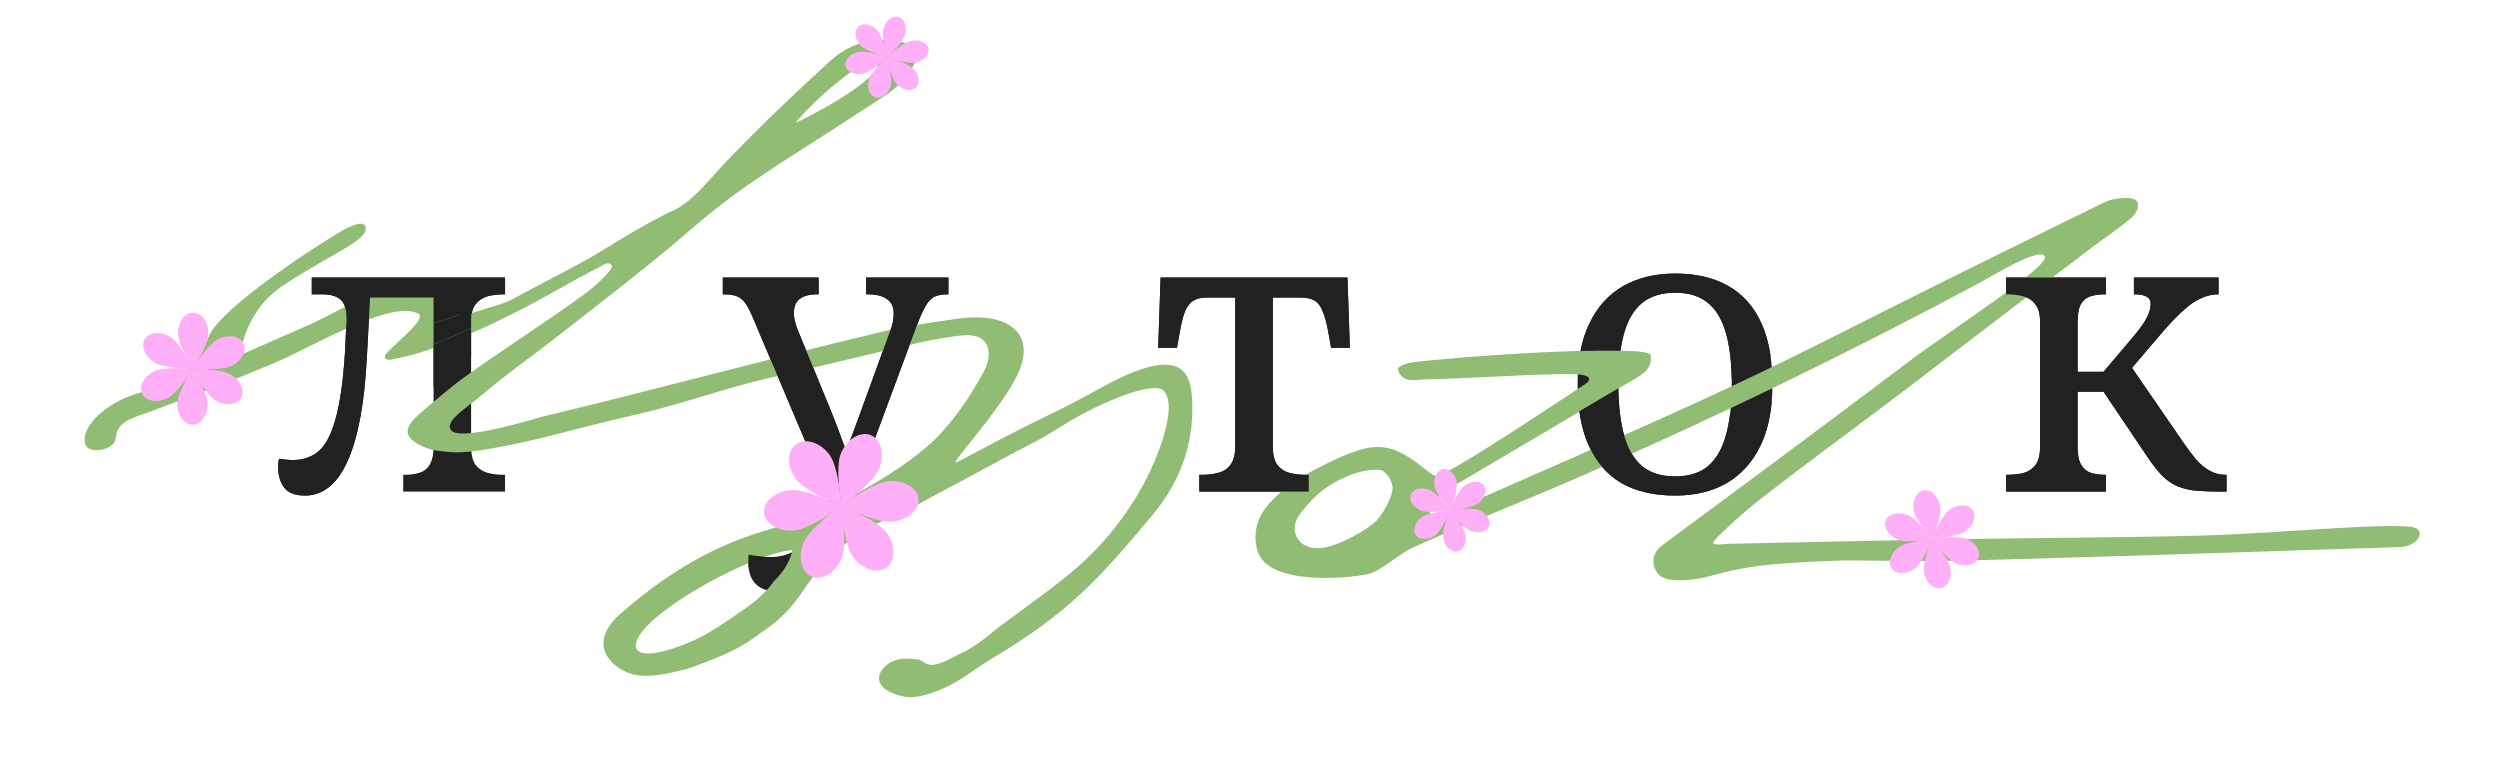 <svg width="750" height="230" viewBox="0 0 750 230" fill="none" xmlns="http://www.w3.org/2000/svg">
<path d="M601.838 147.473V142.441H602.197C603.874 142.441 605.432 142.281 606.869 141.962C608.387 141.562 609.625 140.764 610.583 139.566C611.542 138.368 612.021 136.531 612.021 134.055V96.678C612.021 94.202 611.542 92.405 610.583 91.287C609.705 90.089 608.507 89.29 606.989 88.891C605.472 88.492 603.874 88.292 602.197 88.292H601.838V83.26H631.788V88.292H631.428C629.831 88.292 628.393 88.492 627.116 88.891C625.918 89.29 624.959 90.089 624.24 91.287C623.601 92.485 623.282 94.282 623.282 96.678V111.533H631.069L639.694 101.35C642.011 98.635 643.488 96.558 644.127 95.12C644.846 93.683 645.205 92.405 645.205 91.287C645.205 90.169 644.806 89.41 644.007 89.011C643.209 88.531 641.931 88.292 640.174 88.292V83.26H665.571V88.292C663.654 88.292 661.817 88.731 660.06 89.61C658.303 90.408 656.546 91.646 654.789 93.323C653.032 94.921 651.075 96.957 648.919 99.433L637.059 113.33L638.017 108.059L654.909 132.617C656.267 134.614 657.584 136.371 658.862 137.889C660.14 139.326 661.498 140.444 662.935 141.243C664.373 142.042 665.93 142.441 667.608 142.441H667.967V147.473H666.29C662.935 147.473 660.14 147.353 657.904 147.113C655.747 146.794 653.871 146.235 652.273 145.436C650.756 144.637 649.318 143.479 647.961 141.962C646.603 140.444 645.085 138.408 643.408 135.852L631.069 117.523H623.282V134.055C623.282 136.451 623.641 138.248 624.36 139.446C625.079 140.644 626.037 141.443 627.235 141.842C628.513 142.241 629.911 142.441 631.428 142.441H631.788V147.473H601.838Z" fill="#212121"/>
<path d="M502.51 148.671C496.2 148.671 490.849 147.433 486.456 144.957C482.144 142.401 478.869 138.648 476.633 133.696C474.397 128.744 473.279 122.595 473.279 115.247C473.279 107.899 474.477 101.789 476.873 96.918C479.269 91.966 482.663 88.252 487.055 85.776C491.448 83.3 496.599 82.062 502.51 82.062C508.819 82.062 514.13 83.3 518.443 85.776C522.835 88.252 526.15 91.966 528.386 96.918C530.622 101.789 531.741 107.899 531.741 115.247C531.741 122.595 530.543 128.744 528.147 133.696C525.751 138.648 522.356 142.401 517.964 144.957C513.651 147.433 508.499 148.671 502.51 148.671ZM502.51 142.92C506.663 142.92 509.977 141.882 512.453 139.806C514.929 137.649 516.726 134.495 517.844 130.342C518.962 126.188 519.521 121.157 519.521 115.247C519.521 109.257 518.962 104.225 517.844 100.152C516.726 96.079 514.929 93.004 512.453 90.928C509.977 88.851 506.663 87.813 502.51 87.813C498.436 87.813 495.122 88.851 492.566 90.928C490.09 93.004 488.293 96.079 487.175 100.152C486.057 104.225 485.498 109.257 485.498 115.247C485.498 121.157 486.057 126.188 487.175 130.342C488.293 134.495 490.09 137.649 492.566 139.806C495.122 141.882 498.436 142.92 502.51 142.92Z" fill="#212121"/>
<path d="M359.796 147.473V142.441H360.754C362.512 142.441 364.109 142.241 365.546 141.842C367.064 141.443 368.262 140.644 369.14 139.446C370.099 138.168 370.578 136.291 370.578 133.815V89.25H362.312C360.475 89.25 359.037 89.57 357.999 90.209C356.961 90.847 356.122 91.926 355.483 93.443C354.924 94.881 354.405 96.957 353.926 99.673L353.087 104.345H347.457L348.176 83.26H404.242L404.96 104.345H399.33L398.491 99.673C398.012 96.957 397.453 94.881 396.814 93.443C396.255 91.926 395.456 90.847 394.418 90.209C393.38 89.57 391.942 89.25 390.105 89.25H381.839V133.815C381.839 136.291 382.278 138.168 383.157 139.446C384.115 140.644 385.313 141.443 386.751 141.842C388.268 142.241 389.906 142.441 391.663 142.441H392.621V147.473H359.796Z" fill="#212121"/>
<path d="M233.371 177.422C231.294 177.422 229.577 177.063 228.219 176.344C226.941 175.625 225.983 174.587 225.344 173.229C224.785 171.952 224.506 170.394 224.506 168.557C224.506 168.158 224.506 167.759 224.506 167.359C224.506 167.04 224.545 166.72 224.625 166.401C225.823 166.64 226.941 166.8 227.98 166.88C229.018 167.04 230.016 167.12 230.975 167.12C234.728 167.12 237.843 166.041 240.319 163.885C242.795 161.729 245.151 158.055 247.387 152.864L251.341 143.879L249.184 150.348L225.584 94.641C224.545 92.165 223.467 90.488 222.349 89.61C221.231 88.731 219.514 88.292 217.198 88.292H216.838V83.26H245.59V88.292H245.231C242.835 88.292 241.038 88.771 239.84 89.729C238.722 90.608 238.163 92.046 238.163 94.042C238.163 94.681 238.242 95.36 238.402 96.079C238.562 96.798 238.802 97.596 239.121 98.475L247.866 119.799C248.585 121.476 249.344 123.353 250.143 125.43C250.941 127.426 251.74 129.543 252.539 131.779C253.417 134.015 254.256 136.331 255.054 138.727H252.658C253.537 136.331 254.296 134.215 254.934 132.378C255.653 130.541 256.292 128.824 256.851 127.227C257.49 125.629 258.049 124.112 258.528 122.674L267.034 99.313C267.434 98.355 267.713 97.436 267.873 96.558C268.033 95.6 268.112 94.801 268.112 94.162C268.112 92.085 267.434 90.608 266.076 89.729C264.798 88.771 262.841 88.292 260.206 88.292H259.846V83.26H284.525V88.292H284.165C282.648 88.292 281.37 88.531 280.332 89.011C279.373 89.49 278.495 90.408 277.696 91.766C276.898 93.124 276.019 95.08 275.061 97.636L255.054 151.546C252.658 157.935 250.382 163.007 248.226 166.76C246.149 170.594 243.953 173.309 241.637 174.907C239.321 176.584 236.565 177.422 233.371 177.422Z" fill="#212121"/>
<path d="M91.495 148.671C88.54 148.671 86.463 147.872 85.265 146.275C84.067 144.677 83.468 142.721 83.468 140.404C83.468 139.925 83.468 139.446 83.468 138.967C83.548 138.408 83.628 137.969 83.708 137.649C84.427 137.729 85.106 137.809 85.744 137.889C86.463 137.969 87.142 138.008 87.781 138.008C90.896 138.008 93.492 137.13 95.568 135.373C97.644 133.616 99.322 130.461 100.6 125.909C101.957 121.276 102.916 114.648 103.475 106.022C103.555 105.144 103.595 104.265 103.595 103.386C103.674 102.508 103.714 101.669 103.714 100.871C103.794 99.992 103.834 99.114 103.834 98.235C103.914 97.357 103.954 96.478 103.954 95.6C103.954 92.804 103.355 90.888 102.157 89.849C100.959 88.811 99.082 88.292 96.526 88.292H93.531V83.26H151.514V88.292H151.155C149.398 88.292 147.76 88.492 146.243 88.891C144.805 89.29 143.607 90.089 142.649 91.287C141.77 92.485 141.331 94.362 141.331 96.917V133.815C141.331 136.291 141.77 138.168 142.649 139.446C143.607 140.644 144.805 141.443 146.243 141.842C147.76 142.241 149.398 142.441 151.155 142.441H151.514V147.473H120.965V142.441H121.325C123.002 142.441 124.479 142.241 125.757 141.842C127.115 141.443 128.153 140.644 128.872 139.446C129.671 138.168 130.07 136.291 130.07 133.815V89.25H111.022L110.064 107.22C109.345 120.957 107.428 131.3 104.313 138.248C101.199 145.196 96.926 148.671 91.495 148.671Z" fill="#212121"/>
<path fill-rule="evenodd" clip-rule="evenodd" d="M518.293 163.143C541.957 162.654 565.62 162.11 589.283 161.729C613.02 161.322 636.758 161.294 660.458 160.669C683.862 160.044 722.187 156.095 725.182 158.662C727.278 160.459 724.597 163.959 719.857 164.122C677.381 165.509 634.943 166.923 592.468 168.092C578.988 168.473 565.509 168.147 552.955 168.147C552.955 168.147 537.332 168.545 527.813 169.743C518.293 170.941 513.137 173.081 509.244 173.637C503.345 174.478 499.36 174.191 497.593 172.334C495.825 170.477 494.778 166.434 498.741 163.524C523.478 145.251 548.178 126.924 572.656 108.461C584.839 99.27 615.266 79.68 613.469 76.899C611.672 74.118 598.023 82.629 593.801 84.886C555.177 105.579 515.331 124.939 474.263 142.886C457.413 150.255 440.596 156.754 423.857 164.258C419.694 166.125 414.864 170.941 410.709 172.139C407.019 173.203 380.165 176.467 377.165 164.965C374.166 153.463 384.922 146.96 390.913 142.891C392.394 141.885 398.496 138.78 400.236 137.991C411.716 132.79 416.669 132.109 426.788 140.167C427.603 140.765 428.751 141.89 430.746 142.886C432.741 143.882 475.966 114.933 475.966 114.933C475.966 114.933 477.747 113.584 475.963 112.839C474.191 112.097 470.182 112.184 467.661 112.239L467.614 112.24C454.542 112.457 441.379 113.573 428.306 113.763C424.825 113.818 420.876 115.256 419.395 111.042C419.029 110.003 421.491 108.921 424.677 108.57C448.446 105.95 494.689 103.554 495.186 106.503C495.963 111.126 491.705 112.893 488.409 114.851C471.596 124.885 454.636 134.837 437.749 144.816C433.713 147.209 429.454 149.493 428.751 155.312C433.157 153.762 436.416 152.892 439.305 151.614C465.931 139.867 492.741 128.365 518.96 116.129C541.031 105.823 562.361 94.675 584.062 83.934C598.652 76.701 613.28 69.523 627.907 62.371C629.944 61.365 632.018 60.142 634.277 59.734C636.313 59.38 639.683 58.929 640.905 60.25C642.127 61.572 640.905 64.003 639.683 65.091C636.054 68.299 631.721 71.1 627.722 74.118C610.428 87.279 593.134 100.44 575.878 113.655L575.862 113.667L575.858 113.67C558.349 127.097 545.174 136.467 527.813 149.976C522.721 153.938 516.923 159.391 514.664 161.729C512.405 164.068 516.432 163.182 518.293 163.143ZM411.907 157.164C407.13 160.781 399.897 164.317 395.718 164.449C388.816 164.666 386.498 158.63 390.09 154.061C394.385 148.514 398.13 145.484 404.12 142.886C408.613 140.937 413.716 140.493 414.864 141.281C416.641 142.478 417.789 144.816 417.789 146.529C417.789 148.881 414.61 155.098 411.907 157.164Z" fill="#91BC73"/>
<path fill-rule="evenodd" clip-rule="evenodd" d="M131.989 118.97C133.905 117.34 137.159 114.698 138.602 113.664C144.734 109.248 150.607 105.28 156.471 101.318C162.602 97.175 168.723 93.04 175.116 88.408C178.411 86.021 184.401 80.621 183.524 79.515C182.456 78.608 181.671 79.058 180.309 79.839C180.002 80.015 179.665 80.208 179.289 80.406C178.864 80.629 177.323 81.425 176.837 81.674C174.158 83.044 171.691 84.44 169.135 85.887C167.683 86.71 166.201 87.548 164.636 88.408C152.875 94.864 139.797 101.398 125.999 105.779C123.303 106.634 120.211 107.324 117.325 107.868C115.733 108.168 114.917 107.241 115.733 106.263C116.624 105.195 118.122 103.806 119.701 102.343C123.433 98.882 127.615 95.005 125.288 93.971C120.102 91.666 110.711 95.703 104.635 98.314C104.394 98.417 104.159 98.519 103.929 98.617C100.134 100.238 96.497 102.055 92.864 103.869C89.059 105.769 85.258 107.667 81.283 109.338C69.22 114.372 56.934 119.106 44.501 123.677C43.948 123.879 43.397 124.071 42.856 124.259C38.654 125.719 34.99 126.992 34.695 131.596C34.473 134.97 26.591 136.571 25.555 133.201C24.058 128.33 31.55 120.467 42.762 117.582C52.531 115.079 58.982 110.992 62.485 101.284C65.987 91.575 102.227 69.113 104.077 68.414C104.348 68.311 104.65 68.184 104.971 68.049C106.841 67.26 109.327 66.212 109.714 68.414C110.061 70.382 106.26 72.849 103.633 74.427C101.663 75.6 99.669 76.75 97.676 77.9C93.568 80.269 89.462 82.637 85.575 85.202C77.693 90.372 73.845 97.093 71.81 106.644C74.877 105.295 77.627 104.089 80.181 102.969L80.187 102.967L80.191 102.965C84.228 101.194 87.776 99.639 91.311 98.073C92.249 97.655 93.184 97.233 94.119 96.812C102.915 92.845 110.999 86.674 121.803 85.887C129.019 85.343 135.53 88.087 138.306 95.161C140.077 94.326 142.975 93.448 145.834 92.583C148.576 91.753 151.282 90.933 152.922 90.173L173.046 79.515C176.121 77.936 179.979 75.575 183.531 73.401C185.366 72.278 187.118 71.206 188.64 70.316C193.108 67.704 196.091 66.064 200.754 63.669C205.838 61.747 209.653 57.525 214.162 52.534C215.442 51.118 216.778 49.64 218.214 48.135L218.569 47.763C228.19 37.695 238.477 27.981 248.949 18.376C253.353 14.322 259.236 11.546 267.007 12.036C273.187 12.444 276.406 14.784 274.334 19.111C272.632 22.621 269.412 26.076 265.675 28.607L246.887 40.779C238.657 45.998 230.429 51.218 222.603 56.742C215.521 61.754 209.043 67.233 205.559 70.316C202.154 73.197 198.748 76.077 195.255 78.89C188.398 84.412 181.421 89.861 174.441 95.301L173.046 96.388L173.045 96.389L173.027 96.403L173.021 96.408C170.982 97.997 168.944 99.585 166.91 101.175C164.186 103.305 161.474 105.334 158.785 107.346C154.018 110.912 149.321 114.427 144.756 118.358C143.818 119.165 142.692 120.024 141.541 120.901C137.545 123.949 133.257 127.219 135.582 129.312C138.245 131.708 153.253 127.814 162.238 125.119C179.612 120.954 196.101 116.737 212.58 112.522C229.585 108.172 246.579 103.826 264.526 99.542C271.539 97.858 278.854 96.815 286.119 95.779L287.209 95.624C302.787 93.447 310.554 100.198 305.674 111.46C302.832 118.017 295.757 126.832 291.088 132.648C287.738 136.822 285.627 139.452 287.209 138.596C288.796 137.737 294.354 134.823 301.228 131.219L301.236 131.215L301.241 131.212C310.76 126.22 316.799 123.608 324.317 119.596C325.564 118.929 326.801 118.245 328.038 117.562L328.039 117.561L328.043 117.559C332.053 115.342 336.068 113.123 340.45 111.46C351.588 107.297 356.804 109.357 357.544 118.526C358.58 131.451 354.859 143.646 345.645 154.639C329.955 173.36 320.958 183.643 297.424 197.656C295.686 198.692 294.042 199.821 292.397 200.949C290.154 202.488 287.911 204.027 285.435 205.33C282.179 207.044 278.33 208.568 274.482 209.085C271.854 209.438 268.191 208.432 266.082 207.098C263.048 205.166 262.9 202.282 265.675 199.806C268.45 197.33 271.406 197.375 275.166 197.821C276.027 197.923 276.561 198.277 277.094 198.63C277.856 199.135 278.616 199.638 280.328 199.398C282.222 199.132 284.481 197.943 286.57 196.843C287.69 196.254 288.76 195.69 289.7 195.308C292.925 193.545 294.853 191.987 297.082 190.186C298.162 189.313 299.313 188.382 300.717 187.344C302.67 185.9 304.528 184.538 306.304 183.237C321.361 172.206 330.487 165.519 340.45 149.772C346.63 139.976 353.896 121.943 349.001 117.137C346.109 114.297 330.503 120.391 319.351 127.322C309.779 133.27 311.829 131.705 304.274 135.789C303.026 136.463 301.68 137.19 300.195 137.997C295.408 140.596 291.158 142.863 287.064 145.046C282.194 147.644 277.546 150.124 272.481 152.901C268.758 154.946 266.428 155.783 264.452 156.493C261.617 157.512 259.51 158.269 255.062 161.957C249.397 166.634 245.186 170.741 240.51 177.822C240.51 177.822 237.925 181.611 235.834 183.643C233.168 186.235 233.323 186.213 230.108 188.551C229.347 189.104 226.978 190.736 225.966 191.481C220.677 195.372 212.937 198.314 205.958 200.704C195.522 203.398 189.861 203.806 184.681 199.67C179.574 195.561 179.648 189.793 186.161 184.106C198.113 173.63 212.1 164.324 229.27 159.29C255.691 151.562 275.828 137.34 282.62 129.582C288.855 122.461 291.345 118.119 294.115 113.288C294.363 112.856 294.613 112.419 294.869 111.977C297.977 106.589 297.405 100.097 289.413 100.56C286.193 100.75 278.445 102.154 275.336 102.889C268.007 104.577 261.318 106.177 254.681 107.765C248.045 109.353 236.8 112.006 230.522 113.438C224.244 114.871 217.746 116.818 211.232 118.77C204.385 120.821 197.521 122.878 190.878 124.348C187.342 125.13 181.558 126.567 175.309 128.119C173.83 128.487 172.259 128.898 170.573 129.339C165.136 130.761 158.502 132.495 149.888 134.099C138.602 136.2 136.369 135.901 130.679 135.13C127.891 134.752 121.993 132.307 122.293 129.312C122.541 126.84 124.781 124.98 129.024 121.455C131.052 119.77 131.381 119.5 131.381 119.5C131.381 119.5 130.988 119.821 131.989 118.97ZM238.625 36.906C255.166 28.852 266.052 20.594 262.678 18.294C260.174 16.587 244.953 29.015 238.625 36.906ZM191.045 194.772C187.284 187.115 224.238 166.185 237.709 165.023C237.709 165.023 237.11 169.516 232.498 174.021C231.945 174.561 231.791 174.955 231.523 175.246C230.957 175.862 230.17 177.209 226.813 180.063C223.893 182.547 221.895 183.643 218.664 185.908C216.486 187.436 214.153 188.934 211.03 190.665C205.098 193.954 192.974 198.196 191.045 194.772Z" fill="#91BC73"/>
<path d="M601.837 147.473V142.441H602.197C603.874 142.441 605.431 142.281 606.869 141.962C608.386 141.562 609.624 140.764 610.583 139.566C611.541 138.368 612.02 136.531 612.02 134.055V96.678C612.02 94.202 611.541 92.405 610.583 91.287C609.704 90.089 608.506 89.29 606.989 88.891C605.471 88.492 603.874 88.292 602.197 88.292H601.837V83.26H631.787V88.292H631.428C629.83 88.292 628.393 88.492 627.115 88.891C625.917 89.29 624.959 90.089 624.24 91.287C623.601 92.485 623.281 94.282 623.281 96.678V111.533H631.068L639.694 101.35C642.01 98.635 643.488 96.558 644.126 95.12C644.845 93.683 645.205 92.405 645.205 91.287C645.205 90.169 644.805 89.41 644.007 89.011C643.208 88.531 641.93 88.292 640.173 88.292V83.26H665.571V88.292C663.654 88.292 661.817 88.731 660.06 89.61C658.303 90.408 656.546 91.646 654.789 93.323C653.032 94.921 651.075 96.957 648.918 99.433L637.058 113.33L638.017 108.059L654.908 132.617C656.266 134.614 657.584 136.371 658.862 137.889C660.14 139.326 661.497 140.444 662.935 141.243C664.373 142.042 665.93 142.441 667.607 142.441H667.967V147.473H666.289C662.935 147.473 660.14 147.353 657.903 147.113C655.747 146.794 653.87 146.235 652.273 145.436C650.755 144.637 649.318 143.479 647.96 141.962C646.602 140.444 645.085 138.408 643.408 135.852L631.068 117.523H623.281V134.055C623.281 136.451 623.641 138.248 624.36 139.446C625.078 140.644 626.037 141.443 627.235 141.842C628.513 142.241 629.91 142.441 631.428 142.441H631.787V147.473H601.837Z" fill="#212121"/>
<path fill-rule="evenodd" clip-rule="evenodd" d="M502.509 148.671C496.199 148.671 490.848 147.433 486.456 144.957C482.143 142.401 478.868 138.648 476.632 133.696C475.279 130.7 474.336 127.266 473.801 123.393L485.506 116.505C485.58 121.874 486.137 126.486 487.175 130.342C488.293 134.495 490.09 137.649 492.565 139.806C495.121 141.882 498.436 142.92 502.509 142.92C506.662 142.92 509.976 141.882 512.452 139.806C514.928 137.649 516.725 134.495 517.843 130.342C518.342 128.489 518.729 126.462 519.006 124.261L531.503 120.668C531.046 125.673 529.927 130.015 528.146 133.696C525.75 138.648 522.356 142.401 517.963 144.957C513.65 147.433 508.499 148.671 502.509 148.671ZM531.174 106.817C530.632 103.088 529.703 99.788 528.385 96.918C526.149 91.966 522.835 88.252 518.442 85.776C514.129 83.3 508.818 82.062 502.509 82.062C496.599 82.062 491.447 83.3 487.055 85.776C482.662 88.252 479.268 91.966 476.872 96.918C475.639 99.425 474.749 102.099 474.151 105.262C478.783 105.081 481.378 105.031 486.153 105.177C486.42 103.271 486.733 101.76 487.175 100.152C488.293 96.079 490.09 93.004 492.565 90.928C495.121 88.851 498.436 87.813 502.509 87.813C506.662 87.813 509.976 88.851 512.452 90.928C514.928 93.004 516.725 96.079 517.843 100.152C518.85 103.82 519.404 108.266 519.504 113.489L531.174 106.817Z" fill="#212121"/>
<path fill-rule="evenodd" clip-rule="evenodd" d="M359.795 142.441V147.473H384.463C386.798 145.278 388.261 144.163 391.227 142.437C389.634 142.406 388.142 142.208 386.75 141.842C385.313 141.443 384.115 140.644 383.156 139.446C382.278 138.168 381.838 136.291 381.838 133.815V89.25H390.105C391.941 89.25 393.379 89.57 394.417 90.209C395.456 90.847 396.254 91.926 396.813 93.443C397.452 94.881 398.011 96.957 398.49 99.673L399.329 104.345H404.96L404.241 83.26H348.175L347.456 104.345H353.087L353.925 99.673C354.404 96.957 354.924 94.881 355.483 93.443C356.122 91.926 356.96 90.847 357.998 90.209C359.037 89.57 360.474 89.25 362.311 89.25H370.577V133.815C370.577 136.291 370.098 138.168 369.14 139.446C368.261 140.644 367.063 141.443 365.546 141.842C364.108 142.241 362.511 142.441 360.754 142.441H359.795Z" fill="#212121"/>
<path d="M392.62 142.441H391.662C391.516 142.441 391.371 142.44 391.227 142.437C388.261 144.163 386.798 145.278 384.463 147.473H392.62V142.441Z" fill="#212121"/>
<path fill-rule="evenodd" clip-rule="evenodd" d="M248.845 149.549L248.191 151.034L256.721 147.053L275.06 97.636C276.018 95.08 276.897 93.124 277.696 91.766C278.494 90.408 279.373 89.49 280.331 89.011C281.369 88.531 282.647 88.292 284.165 88.292H284.524V83.26H259.846V88.292H260.205C262.84 88.292 264.797 88.771 266.075 89.729C267.433 90.608 268.112 92.085 268.112 94.162C268.112 94.801 268.032 95.6 267.872 96.558C267.712 97.436 267.433 98.355 267.033 99.313L258.528 122.674C258.049 124.112 257.489 125.629 256.851 127.227C256.291 128.824 255.653 130.541 254.934 132.378C254.613 133.299 254.263 134.29 253.883 135.351C253.445 134.138 252.997 132.948 252.538 131.779C251.739 129.543 250.94 127.426 250.142 125.43C249.343 123.353 248.584 121.476 247.866 119.799L239.12 98.475C238.801 97.596 238.561 96.798 238.401 96.079C238.242 95.36 238.162 94.681 238.162 94.042C238.162 92.046 238.721 90.608 239.839 89.729C241.037 88.771 242.834 88.292 245.23 88.292H245.589V83.26H216.838V88.292H217.197C219.513 88.292 221.23 88.731 222.348 89.61C223.467 90.488 224.545 92.165 225.583 94.641L248.845 149.549Z" fill="#212121"/>
<path d="M224.505 167.359V168.557C224.505 169.42 224.566 170.221 224.69 170.96L229.342 167.046C228.896 167.006 228.441 166.951 227.979 166.88C226.941 166.8 225.823 166.64 224.625 166.401C224.545 166.72 224.505 167.04 224.505 167.359Z" fill="#212121"/>
<path d="M141.33 96.917C141.33 94.963 141.356 93.705 141.87 92.545C137.563 94.698 135.192 95.4 131.408 96.52C130.981 96.646 130.537 96.778 130.069 96.917V103.327C134.34 101.606 136.796 100.575 141.33 98.535V96.917Z" fill="#212121"/>
<path fill-rule="evenodd" clip-rule="evenodd" d="M85.264 146.275C86.463 147.872 88.539 148.671 91.494 148.671C96.925 148.671 101.198 145.196 104.313 138.248C107.427 131.3 109.344 120.957 110.063 107.22L111.021 89.25H130.069V96.917C130.537 96.778 130.981 96.646 131.408 96.52C135.192 95.4 137.563 94.698 141.87 92.545C142.028 92.188 142.442 91.569 142.648 91.287C143.607 90.089 144.805 89.29 146.242 88.891C147.76 88.492 149.397 88.292 151.154 88.292H151.513V83.26H93.531V88.292H96.526C99.081 88.292 100.958 88.811 102.156 89.849C103.354 90.888 103.953 92.804 103.953 95.6C103.953 96.478 103.913 97.357 103.833 98.235C103.833 99.114 103.793 99.992 103.714 100.871C103.714 101.669 103.674 102.508 103.594 103.386C103.594 104.265 103.554 105.144 103.474 106.022C102.915 114.648 101.957 121.276 100.599 125.909C99.321 130.461 97.644 133.616 95.567 135.373C93.491 137.13 90.895 138.008 87.78 138.008C87.141 138.008 86.463 137.969 85.744 137.889C85.105 137.809 84.426 137.729 83.707 137.649C83.627 137.969 83.547 138.408 83.468 138.967V140.404C83.468 142.721 84.067 144.677 85.264 146.275ZM141.33 107.22V98.535C136.796 100.575 134.34 101.606 130.069 103.327V116.055L141.33 107.22Z" fill="#212121"/>
<path d="M57.95 93.791C55.432 93.791 53.391 96.56 53.391 99.975C53.391 103.391 57.95 110.626 57.95 110.626C57.95 110.626 62.511 103.391 62.511 99.975C62.511 96.56 60.469 93.791 57.95 93.791Z" fill="#FFAFF7"/>
<path d="M57.755 127.392C55.236 127.392 53.195 124.623 53.195 121.208C53.195 117.792 57.755 110.557 57.755 110.557C57.755 110.557 62.315 117.792 62.315 121.208C62.315 124.623 60.273 127.392 57.755 127.392Z" fill="#FFAFF7"/>
<path d="M73.044 102.998C71.916 100.779 68.49 100.22 65.39 101.75C62.291 103.279 57.767 110.536 57.767 110.536C57.767 110.536 66.375 111.314 69.474 109.785C72.574 108.255 74.172 105.217 73.044 102.998Z" fill="#FFAFF7"/>
<path d="M42.662 118.183C41.535 115.964 43.133 112.926 46.232 111.396C49.332 109.867 57.939 110.645 57.939 110.645C57.939 110.645 53.415 117.902 50.316 119.431C47.217 120.961 43.79 120.402 42.662 118.183Z" fill="#FFAFF7"/>
<path d="M72.218 119.528C73.561 117.429 72.273 114.251 69.341 112.429C66.408 110.608 57.765 110.55 57.765 110.55C57.765 110.55 61.544 118.209 64.477 120.031C67.409 121.852 70.875 121.627 72.218 119.528Z" fill="#FFAFF7"/>
<path d="M43.486 101.656C44.829 99.556 48.295 99.332 51.227 101.153C54.16 102.975 57.939 110.634 57.939 110.634C57.939 110.634 49.296 110.576 46.364 108.754C43.431 106.933 42.143 103.755 43.486 101.656Z" fill="#FFAFF7"/>
<path d="M577.14 147.1C574.952 147.468 573.605 150.183 574.131 153.164C574.658 156.145 579.735 161.793 579.735 161.793C579.735 161.793 582.581 154.812 582.055 151.831C581.528 148.85 579.328 146.732 577.14 147.1Z" fill="#FFAFF7"/>
<path d="M582.12 176.435C579.932 176.804 577.732 174.686 577.205 171.705C576.679 168.724 579.525 161.742 579.525 161.742C579.525 161.742 584.602 167.39 585.129 170.371C585.655 173.352 584.308 176.067 582.12 176.435Z" fill="#FFAFF7"/>
<path d="M591.707 152.909C590.381 151.137 587.307 151.15 584.842 152.939C582.377 154.727 579.556 161.725 579.556 161.725C579.556 161.725 587.18 161.145 589.645 159.357C592.11 157.568 593.033 154.682 591.707 152.909Z" fill="#FFAFF7"/>
<path d="M567.554 170.627C566.228 168.855 567.151 165.968 569.616 164.18C572.081 162.391 579.705 161.811 579.705 161.811C579.705 161.811 576.884 168.809 574.419 170.597C571.953 172.386 568.88 172.399 567.554 170.627Z" fill="#FFAFF7"/>
<path d="M593.523 167.443C594.369 165.42 592.755 162.842 589.917 161.684C587.08 160.526 579.537 161.735 579.537 161.735C579.537 161.735 584.016 167.851 586.854 169.009C589.691 170.167 592.677 169.466 593.523 167.443Z" fill="#FFAFF7"/>
<path d="M565.734 156.095C566.58 154.072 569.566 153.37 572.404 154.528C575.241 155.686 579.72 161.802 579.72 161.802C579.72 161.802 572.177 163.012 569.34 161.854C566.502 160.696 564.888 158.118 565.734 156.095Z" fill="#FFAFF7"/>
<path d="M432.898 140.729C431.053 141.04 429.917 143.329 430.361 145.843C430.805 148.356 435.086 153.119 435.086 153.119C435.086 153.119 437.486 147.232 437.042 144.718C436.598 142.205 434.743 140.419 432.898 140.729Z" fill="#FFAFF7"/>
<path d="M437.097 165.467C435.252 165.777 433.397 163.991 432.953 161.478C432.509 158.964 434.909 153.077 434.909 153.077C434.909 153.077 439.19 157.84 439.634 160.353C440.078 162.867 438.942 165.156 437.097 165.467Z" fill="#FFAFF7"/>
<path d="M445.181 145.629C444.062 144.134 441.471 144.145 439.392 145.653C437.313 147.162 434.934 153.062 434.934 153.062C434.934 153.062 441.363 152.573 443.441 151.065C445.52 149.557 446.299 147.123 445.181 145.629Z" fill="#FFAFF7"/>
<path d="M424.814 160.569C423.695 159.074 424.474 156.64 426.553 155.132C428.632 153.624 435.06 153.135 435.06 153.135C435.06 153.135 432.681 159.036 430.602 160.544C428.524 162.052 425.932 162.063 424.814 160.569Z" fill="#FFAFF7"/>
<path d="M446.713 157.884C447.426 156.179 446.065 154.004 443.672 153.028C441.28 152.051 434.92 153.071 434.92 153.071C434.92 153.071 438.696 158.229 441.089 159.205C443.481 160.181 445.999 159.59 446.713 157.884Z" fill="#FFAFF7"/>
<path d="M423.279 148.314C423.993 146.608 426.511 146.017 428.903 146.993C431.296 147.97 435.073 153.127 435.073 153.127C435.073 153.127 428.712 154.147 426.32 153.17C423.927 152.194 422.566 150.02 423.279 148.314Z" fill="#FFAFF7"/>
<path d="M261.191 130.525C258.019 129.275 254.01 131.773 252.239 136.104C250.467 140.435 252.458 151.872 252.458 151.872C252.458 151.872 261.956 144.96 263.728 140.629C265.5 136.298 264.364 131.775 261.191 130.525Z" fill="#FFAFF7"/>
<path d="M243.566 172.99C240.393 171.741 239.258 167.217 241.029 162.886C242.801 158.555 252.299 151.644 252.299 151.644C252.299 151.644 254.291 163.08 252.519 167.411C250.747 171.742 246.739 174.24 243.566 172.99Z" fill="#FFAFF7"/>
<path d="M275.54 149.716C275.269 146.363 271.223 143.969 266.503 144.368C261.782 144.767 252.274 151.682 252.274 151.682C252.274 151.682 262.764 156.907 267.484 156.508C272.204 156.109 275.811 153.068 275.54 149.716Z" fill="#FFAFF7"/>
<path d="M229.217 153.799C228.946 150.446 232.552 147.405 237.273 147.006C241.993 146.607 252.483 151.832 252.483 151.832C252.483 151.832 242.974 158.748 238.254 159.146C233.534 159.545 229.488 157.151 229.217 153.799Z" fill="#FFAFF7"/>
<path d="M265.928 170.239C268.723 168.244 268.749 163.574 265.986 159.809C263.223 156.044 252.311 151.681 252.311 151.681C252.311 151.681 253.103 163.27 255.865 167.035C258.628 170.8 263.133 172.235 265.928 170.239Z" fill="#FFAFF7"/>
<path d="M238.828 133.273C241.623 131.278 246.128 132.712 248.891 136.477C251.653 140.243 252.445 151.831 252.445 151.831C252.445 151.831 241.533 147.469 238.77 143.704C236.007 139.939 236.033 135.269 238.828 133.273Z" fill="#FFAFF7"/>
<path d="M269.481 5.077C267.674 4.603 265.662 6.218 264.988 8.683C264.313 11.148 266.157 17.226 266.157 17.226C266.157 17.226 270.857 12.862 271.531 10.397C272.206 7.932 271.287 5.55 269.481 5.077Z" fill="#FFAFF7"/>
<path d="M262.734 29.268C260.927 28.794 260.009 26.413 260.683 23.948C261.358 21.483 266.058 17.118 266.058 17.118C266.058 17.118 267.901 23.197 267.227 25.662C266.552 28.127 264.541 29.741 262.734 29.268Z" fill="#FFAFF7"/>
<path d="M278.549 14.573C278.176 12.768 275.818 11.725 273.281 12.244C270.744 12.763 266.045 17.13 266.045 17.13C266.045 17.13 272.094 19.299 274.63 18.78C277.167 18.262 278.922 16.378 278.549 14.573Z" fill="#FFAFF7"/>
<path d="M253.667 19.769C253.294 17.964 255.048 16.08 257.585 15.561C260.122 15.042 266.17 17.211 266.17 17.211C266.17 17.211 261.471 21.579 258.935 22.098C256.398 22.616 254.039 21.574 253.667 19.769Z" fill="#FFAFF7"/>
<path d="M274.701 26.332C276.085 25.07 275.787 22.533 274.035 20.668C272.283 18.802 266.065 17.135 266.065 17.135C266.065 17.135 267.269 23.374 269.021 25.24C270.774 27.106 273.316 27.595 274.701 26.332Z" fill="#FFAFF7"/>
<path d="M257.517 8.009C258.901 6.746 261.444 7.235 263.196 9.101C264.948 10.967 266.153 17.206 266.153 17.206C266.153 17.206 259.935 15.539 258.183 13.673C256.431 11.807 256.133 9.271 257.517 8.009Z" fill="#FFAFF7"/>
</svg>
